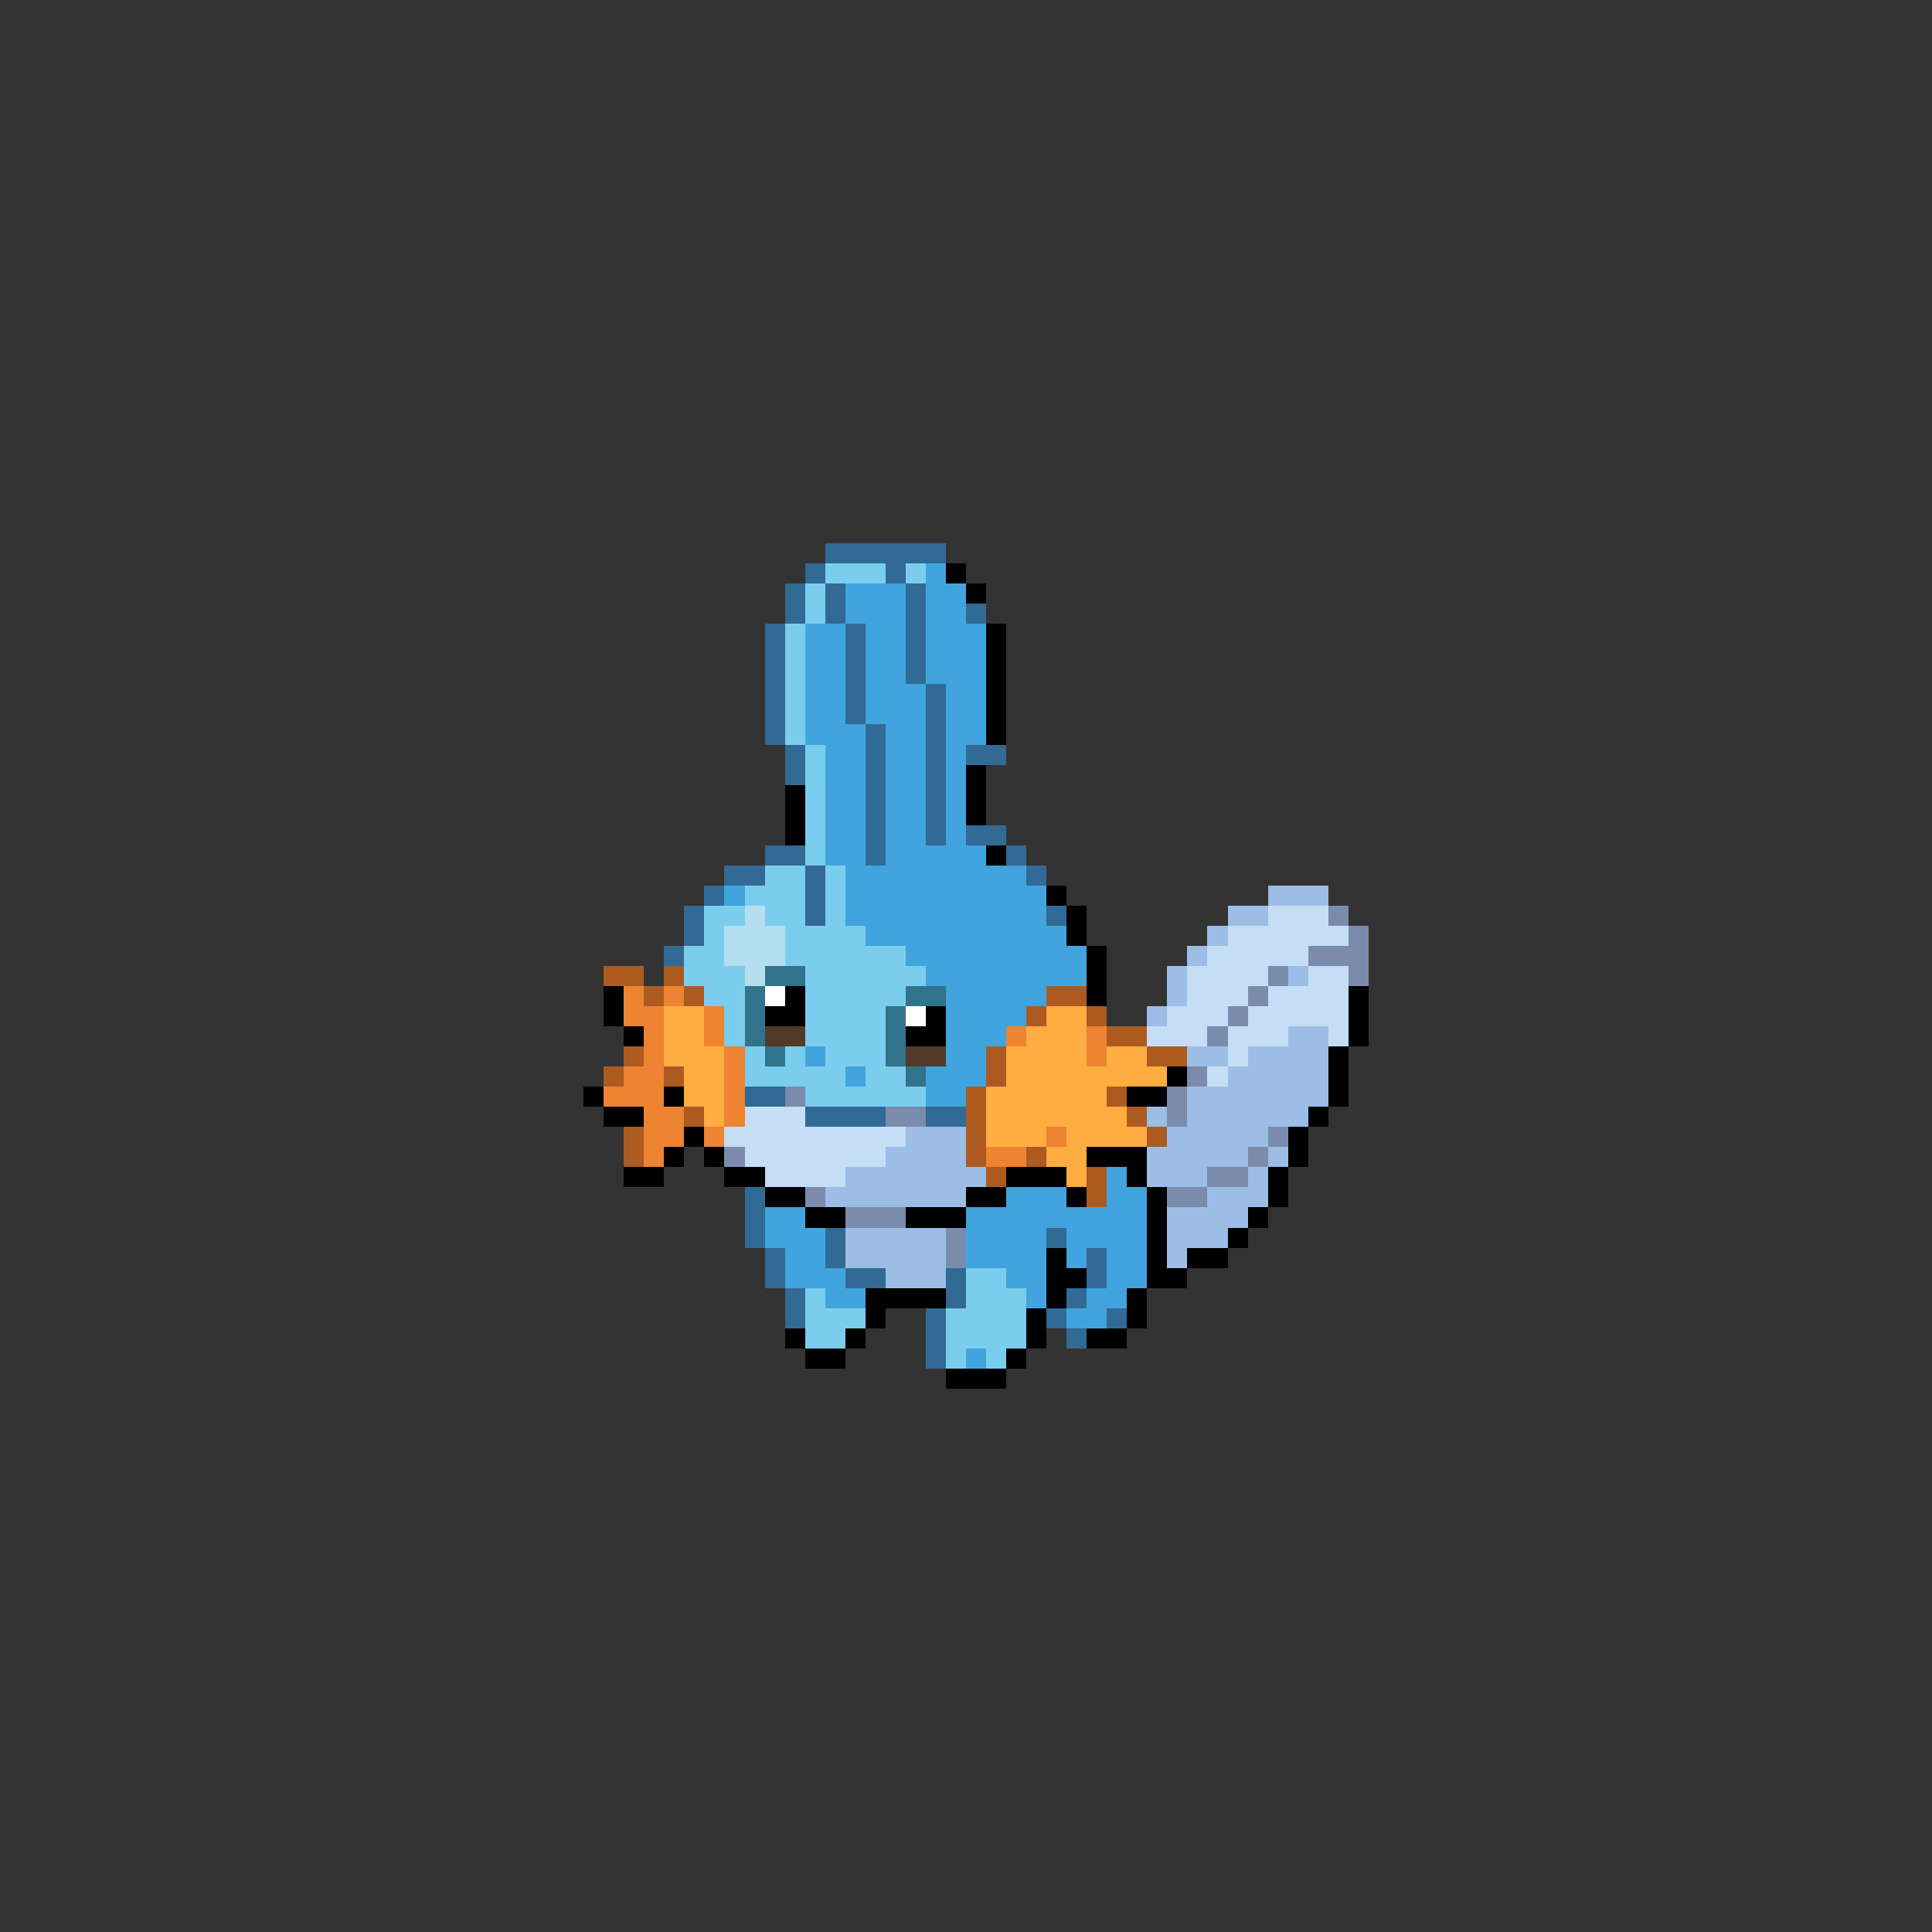 <svg xmlns="http://www.w3.org/2000/svg" viewBox="0 -0.5 96 96" shape-rendering="crispEdges">
<rect x="0" y="-0.5" width="96" height="96" fill="#333333" stroke="none"/>
<path stroke="#316a94" d="M41 27h6M40 28h1M44 28h1M39 29h1M41 29h1M45 29h1M39 30h1M41 30h1M45 30h1M48 30h1M38 31h1M42 31h1M45 31h1M38 32h1M42 32h1M45 32h1M38 33h1M42 33h1M45 33h1M38 34h1M42 34h1M46 34h1M38 35h1M42 35h1M46 35h1M38 36h1M43 36h1M46 36h1M39 37h1M43 37h1M46 37h1M48 37h2M39 38h1M43 38h1M46 38h1M43 39h1M46 39h1M43 40h1M46 40h1M43 41h1M46 41h1M48 41h2M38 42h2M43 42h1M50 42h1M36 43h2M40 43h1M51 43h1M35 44h1M40 44h1M34 45h1M40 45h1M52 45h1M34 46h1M33 47h1M37 54h2M40 55h4M46 55h2M37 59h1M37 60h1M37 61h1M41 61h1M52 61h1M38 62h1M41 62h1M54 62h1M38 63h1M42 63h2M47 63h1M54 63h1M39 64h1M47 64h1M53 64h1M39 65h1M46 65h1M52 65h1M55 65h1M46 66h1M53 66h1M46 67h1" />
<path stroke="#7bcdee" d="M41 28h3M45 28h1M40 29h1M40 30h1M39 31h1M39 32h1M39 33h1M39 34h1M39 35h1M39 36h1M40 37h1M40 38h1M40 39h1M40 40h1M40 41h1M40 42h1M38 43h2M41 43h1M37 44h3M41 44h1M35 45h2M38 45h2M41 45h1M35 46h1M39 46h4M34 47h2M39 47h6M34 48h3M40 48h6M35 49h2M40 49h5M36 50h1M40 50h4M36 51h1M40 51h4M37 52h1M39 52h1M41 52h3M37 53h5M43 53h2M40 54h6M48 63h2M40 64h1M48 64h3M40 65h3M47 65h4M40 66h2M47 66h4M47 67h1M49 67h1" />
<path stroke="#41a4de" d="M46 28h1M42 29h3M46 29h2M42 30h3M46 30h2M40 31h2M43 31h2M46 31h3M40 32h2M43 32h2M46 32h3M40 33h2M43 33h2M46 33h3M40 34h2M43 34h3M47 34h2M40 35h2M43 35h3M47 35h2M40 36h3M44 36h2M47 36h2M41 37h2M44 37h2M47 37h1M41 38h2M44 38h2M47 38h1M41 39h2M44 39h2M47 39h1M41 40h2M44 40h2M47 40h1M41 41h2M44 41h2M47 41h1M41 42h2M44 42h5M42 43h9M36 44h1M42 44h10M42 45h10M43 46h10M45 47h9M46 48h8M47 49h5M47 50h4M47 51h3M40 52h1M47 52h2M42 53h1M46 53h3M46 54h2M55 58h1M50 59h3M55 59h2M38 60h2M48 60h9M38 61h3M48 61h4M53 61h4M39 62h2M48 62h4M53 62h1M55 62h2M39 63h3M50 63h2M55 63h2M41 64h2M51 64h1M54 64h2M53 65h2M48 67h1" />
<path stroke="#000000" d="M47 28h1M48 29h1M49 31h1M49 32h1M49 33h1M49 34h1M49 35h1M49 36h1M48 38h1M39 39h1M48 39h1M39 40h1M48 40h1M39 41h1M49 42h1M52 44h1M53 45h1M53 46h1M54 47h1M54 48h1M30 49h1M39 49h1M54 49h1M67 49h1M30 50h1M38 50h2M46 50h1M67 50h1M31 51h1M45 51h2M67 51h1M66 52h1M58 53h1M66 53h1M29 54h1M33 54h1M56 54h2M66 54h1M30 55h2M65 55h1M34 56h1M64 56h1M33 57h1M35 57h1M54 57h3M64 57h1M31 58h2M36 58h2M50 58h3M56 58h1M63 58h1M38 59h2M48 59h2M53 59h1M57 59h1M63 59h1M40 60h2M45 60h3M57 60h1M62 60h1M57 61h1M61 61h1M52 62h1M57 62h1M59 62h2M52 63h2M57 63h2M43 64h4M52 64h1M56 64h1M43 65h1M51 65h1M56 65h1M39 66h1M42 66h1M51 66h1M54 66h2M40 67h2M50 67h1M47 68h3" />
<path stroke="#9cbde6" d="M63 44h3M61 45h2M60 46h1M59 47h1M58 48h1M64 48h1M58 49h1M57 50h1M64 51h2M59 52h2M62 52h4M61 53h5M59 54h7M57 55h1M59 55h6M45 56h3M58 56h5M44 57h4M57 57h5M63 57h1M42 58h7M57 58h3M62 58h1M41 59h7M60 59h3M58 60h4M42 61h5M58 61h3M42 62h5M58 62h1M44 63h3" />
<path stroke="#b4deee" d="M37 45h1M36 46h3M36 47h3M37 48h1" />
<path stroke="#c5def6" d="M63 45h3M61 46h6M60 47h5M59 48h4M65 48h2M59 49h3M63 49h4M58 50h3M62 50h5M57 51h3M61 51h3M66 51h1M61 52h1M60 53h1M37 55h3M36 56h9M37 57h7M38 58h4" />
<path stroke="#7b8bac" d="M66 45h1M67 46h1M65 47h3M63 48h1M67 48h1M62 49h1M61 50h1M60 51h1M59 53h1M39 54h1M58 54h1M44 55h2M58 55h1M63 56h1M36 57h1M62 57h1M60 58h2M40 59h1M58 59h2M42 60h3M47 61h1M47 62h1" />
<path stroke="#ac5a20" d="M30 48h2M33 48h1M32 49h1M34 49h1M52 49h2M51 50h1M54 50h1M55 51h2M31 52h1M49 52h1M57 52h2M30 53h1M33 53h1M49 53h1M48 54h1M55 54h1M34 55h1M48 55h1M56 55h1M31 56h1M48 56h1M57 56h1M31 57h1M48 57h1M51 57h1M49 58h1M54 58h1M54 59h1" />
<path stroke="#31738b" d="M38 48h2M37 49h1M45 49h2M37 50h1M44 50h1M37 51h1M44 51h1M38 52h1M44 52h1M45 53h1" />
<path stroke="#ee8331" d="M31 49h1M33 49h1M31 50h2M35 50h1M32 51h1M35 51h1M50 51h1M54 51h1M32 52h1M36 52h1M54 52h1M31 53h2M36 53h1M30 54h3M36 54h1M32 55h2M36 55h1M32 56h2M35 56h1M52 56h1M32 57h1M49 57h2" />
<path stroke="#ffffff" d="M38 49h1M45 50h1" />
<path stroke="#ffac41" d="M33 50h2M52 50h2M33 51h2M51 51h3M33 52h3M50 52h4M55 52h2M34 53h2M50 53h8M34 54h2M49 54h6M35 55h1M49 55h7M49 56h3M53 56h4M52 57h2M53 58h1" />
<path stroke="#523929" d="M38 51h2M45 52h2" />
</svg>